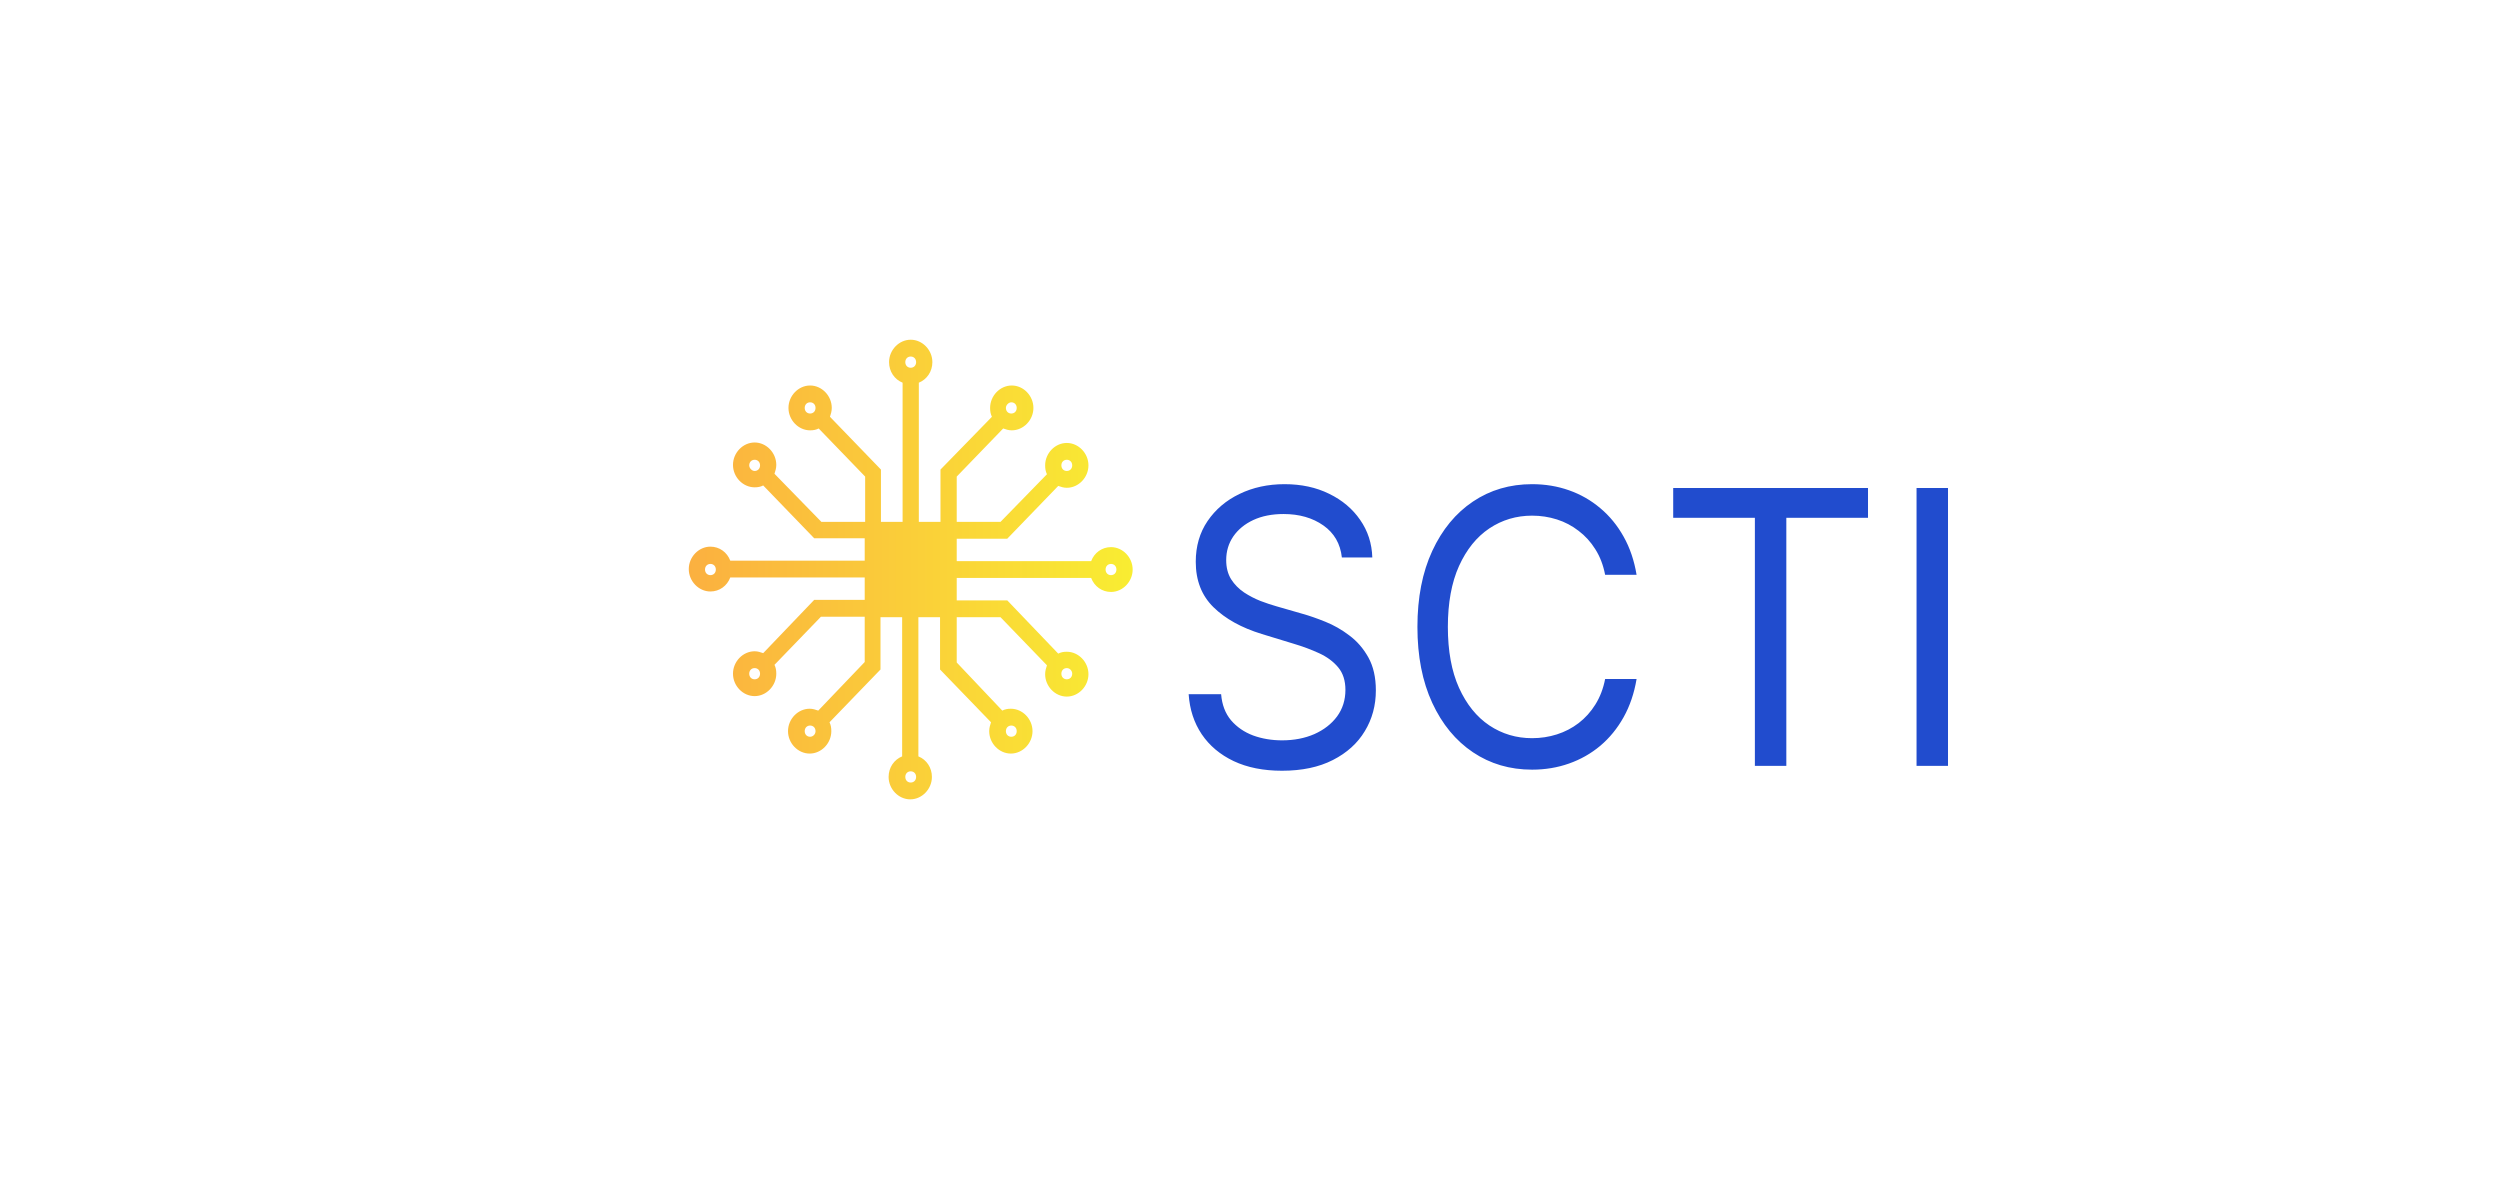 <svg width="458" height="216" viewBox="0 0 458 216" fill="none" xmlns="http://www.w3.org/2000/svg">
<path d="M203.535 100.232C201.883 100.232 200.478 101.258 199.899 102.799H175.272V98.691H184.528L193.867 89.022C194.362 89.193 194.858 89.364 195.436 89.364C197.585 89.364 199.403 87.481 199.403 85.256C199.403 83.031 197.585 81.149 195.436 81.149C193.288 81.149 191.47 83.031 191.47 85.256C191.47 85.855 191.552 86.369 191.8 86.882L183.289 95.611H175.272V87.31L183.784 78.496C184.28 78.667 184.776 78.838 185.354 78.838C187.503 78.838 189.321 76.956 189.321 74.731C189.321 72.506 187.503 70.623 185.354 70.623C183.206 70.623 181.388 72.506 181.388 74.731C181.388 75.33 181.47 75.843 181.718 76.357L172.297 86.026V95.611H168.33V70.11C169.818 69.511 170.81 68.056 170.81 66.345C170.81 64.12 168.992 62.237 166.843 62.237C164.694 62.237 162.876 64.12 162.876 66.345C162.876 68.056 163.868 69.511 165.356 70.11V95.611H161.389V86.026L152.05 76.357C152.216 75.843 152.38 75.33 152.38 74.731C152.38 72.506 150.562 70.623 148.414 70.623C146.266 70.623 144.448 72.506 144.448 74.731C144.448 76.956 146.266 78.838 148.414 78.838C148.992 78.838 149.488 78.753 149.984 78.496L158.496 87.31V95.611H150.48L141.886 86.797C142.051 86.283 142.216 85.77 142.216 85.171C142.216 82.946 140.398 81.063 138.25 81.063C136.101 81.063 134.283 82.946 134.283 85.171C134.283 87.396 136.101 89.278 138.25 89.278C138.827 89.278 139.324 89.193 139.819 88.936L149.157 98.606H158.414V102.713H133.786C133.208 101.173 131.803 100.146 130.15 100.146C128.002 100.146 126.184 102.029 126.184 104.253C126.184 106.478 128.002 108.361 130.15 108.361C131.803 108.361 133.208 107.334 133.786 105.794H158.414V109.901H149.157L139.819 119.656C139.324 119.485 138.827 119.314 138.25 119.314C136.101 119.314 134.283 121.197 134.283 123.422C134.283 125.647 136.101 127.529 138.25 127.529C140.398 127.529 142.216 125.647 142.216 123.422C142.216 122.823 142.133 122.309 141.886 121.796L150.397 112.982H158.414V121.282L149.902 130.182C149.406 130.011 148.91 129.84 148.331 129.84C146.182 129.84 144.364 131.722 144.364 133.947C144.364 136.172 146.182 138.055 148.331 138.055C150.48 138.055 152.298 136.172 152.298 133.947C152.298 133.348 152.216 132.835 151.967 132.321L161.306 122.652V113.067H165.273V138.568C163.785 139.167 162.794 140.622 162.794 142.333C162.794 144.558 164.612 146.441 166.761 146.441C168.909 146.441 170.726 144.558 170.726 142.333C170.726 140.622 169.736 139.167 168.248 138.568V113.067H172.215V122.652L181.553 132.321C181.388 132.835 181.222 133.348 181.222 133.947C181.222 136.172 183.04 138.055 185.189 138.055C187.338 138.055 189.156 136.172 189.156 133.947C189.156 131.722 187.338 129.84 185.189 129.84C184.61 129.84 184.115 129.925 183.619 130.182L175.272 121.368V113.067H183.289L191.8 121.881C191.635 122.395 191.47 122.908 191.47 123.507C191.47 125.732 193.288 127.615 195.436 127.615C197.585 127.615 199.403 125.732 199.403 123.507C199.403 121.282 197.585 119.4 195.436 119.4C194.858 119.4 194.362 119.485 193.867 119.742L184.528 109.987H175.272V105.879H199.899C200.478 107.42 201.883 108.446 203.535 108.446C205.684 108.446 207.502 106.564 207.502 104.339C207.502 102.114 205.684 100.232 203.535 100.232ZM195.436 84.229C196.015 84.229 196.428 84.657 196.428 85.256C196.428 85.855 196.015 86.283 195.436 86.283C194.858 86.283 194.444 85.855 194.444 85.256C194.444 84.657 194.858 84.229 195.436 84.229ZM185.271 73.704C185.85 73.704 186.263 74.132 186.263 74.731C186.263 75.33 185.85 75.758 185.271 75.758C184.694 75.758 184.28 75.33 184.28 74.731C184.28 74.217 184.776 73.704 185.271 73.704ZM147.423 74.731C147.423 74.132 147.836 73.704 148.414 73.704C148.992 73.704 149.406 74.132 149.406 74.731C149.406 75.33 148.992 75.758 148.414 75.758C147.836 75.758 147.423 75.33 147.423 74.731ZM137.258 85.256C137.258 84.657 137.671 84.229 138.25 84.229C138.827 84.229 139.241 84.657 139.241 85.256C139.241 85.855 138.827 86.283 138.25 86.283C137.753 86.283 137.258 85.77 137.258 85.256ZM138.25 124.449C137.671 124.449 137.258 124.021 137.258 123.422C137.258 122.823 137.671 122.395 138.25 122.395C138.827 122.395 139.241 122.823 139.241 123.422C139.241 124.021 138.827 124.449 138.25 124.449ZM148.414 134.974C147.836 134.974 147.423 134.546 147.423 133.947C147.423 133.348 147.836 132.92 148.414 132.92C148.992 132.92 149.406 133.348 149.406 133.947C149.406 134.546 148.91 134.974 148.414 134.974ZM186.263 133.947C186.263 134.546 185.85 134.974 185.271 134.974C184.694 134.974 184.28 134.546 184.28 133.947C184.28 133.348 184.694 132.92 185.271 132.92C185.85 132.92 186.263 133.348 186.263 133.947ZM196.428 123.422C196.428 124.021 196.015 124.449 195.436 124.449C194.858 124.449 194.444 124.021 194.444 123.422C194.444 122.823 194.858 122.395 195.436 122.395C196.015 122.395 196.428 122.908 196.428 123.422ZM166.843 65.318C167.421 65.318 167.835 65.746 167.835 66.345C167.835 66.944 167.421 67.372 166.843 67.372C166.264 67.372 165.851 66.944 165.851 66.345C165.851 65.746 166.264 65.318 166.843 65.318ZM130.15 105.366C129.572 105.366 129.159 104.938 129.159 104.339C129.159 103.74 129.572 103.312 130.15 103.312C130.729 103.312 131.142 103.74 131.142 104.339C131.142 104.938 130.729 105.366 130.15 105.366ZM166.843 143.36C166.264 143.36 165.851 142.932 165.851 142.333C165.851 141.734 166.264 141.306 166.843 141.306C167.421 141.306 167.835 141.734 167.835 142.333C167.835 142.932 167.421 143.36 166.843 143.36ZM203.535 105.366C202.957 105.366 202.543 104.938 202.543 104.339C202.543 103.74 202.957 103.312 203.535 103.312C204.114 103.312 204.527 103.74 204.527 104.339C204.527 104.938 204.114 105.366 203.535 105.366Z" fill="url(#paint0_linear_15_27)"/>
<path d="M245.83 102.123C245.551 99.604 244.421 97.649 242.437 96.257C240.455 94.865 238.023 94.169 235.142 94.169C233.035 94.169 231.192 94.533 229.612 95.263C228.048 95.992 226.824 96.994 225.941 98.27C225.073 99.546 224.64 100.996 224.64 102.62C224.64 103.979 224.942 105.148 225.546 106.125C226.166 107.087 226.956 107.89 227.916 108.537C228.877 109.166 229.883 109.688 230.937 110.103C231.99 110.5 232.957 110.824 233.841 111.072L238.673 112.464C239.913 112.812 241.291 113.293 242.809 113.906C244.343 114.519 245.807 115.356 247.2 116.417C248.61 117.461 249.772 118.803 250.686 120.444C251.6 122.084 252.057 124.098 252.057 126.484C252.057 129.235 251.383 131.721 250.035 133.941C248.703 136.162 246.752 137.927 244.18 139.236C241.624 140.545 238.519 141.2 234.863 141.2C231.455 141.2 228.505 140.612 226.011 139.435C223.532 138.258 221.58 136.618 220.156 134.513C218.746 132.409 217.948 129.964 217.762 127.18H223.711C223.866 129.102 224.47 130.693 225.523 131.953C226.591 133.196 227.939 134.124 229.565 134.737C231.208 135.333 232.973 135.632 234.863 135.632C237.063 135.632 239.038 135.251 240.788 134.488C242.538 133.709 243.924 132.632 244.947 131.257C245.969 129.865 246.481 128.241 246.481 126.385C246.481 124.694 246.039 123.319 245.156 122.258C244.273 121.198 243.111 120.336 241.671 119.673C240.23 119.01 238.673 118.43 237.001 117.933L231.145 116.143C227.428 115 224.485 113.367 222.316 111.246C220.148 109.125 219.063 106.349 219.063 102.919C219.063 100.068 219.784 97.582 221.224 95.461C222.681 93.323 224.632 91.666 227.079 90.49C229.542 89.297 232.292 88.7 235.328 88.7C238.395 88.7 241.121 89.288 243.506 90.465C245.892 91.625 247.782 93.216 249.175 95.238C250.585 97.259 251.329 99.555 251.406 102.123H245.83ZM299.821 105.305H294.059C293.718 103.532 293.122 101.974 292.27 100.632C291.434 99.29 290.411 98.163 289.203 97.251C288.01 96.323 286.686 95.627 285.23 95.163C283.774 94.699 282.256 94.467 280.675 94.467C277.795 94.467 275.185 95.246 272.846 96.804C270.522 98.361 268.671 100.657 267.293 103.689C265.93 106.722 265.248 110.442 265.248 114.851C265.248 119.259 265.93 122.979 267.293 126.012C268.671 129.044 270.522 131.34 272.846 132.897C275.185 134.455 277.795 135.234 280.675 135.234C282.256 135.234 283.774 135.002 285.23 134.538C286.686 134.074 288.01 133.386 289.203 132.475C290.411 131.547 291.434 130.412 292.27 129.069C293.122 127.71 293.718 126.153 294.059 124.396H299.821C299.387 126.998 298.597 129.326 297.451 131.381C296.305 133.436 294.88 135.184 293.176 136.626C291.472 138.051 289.559 139.137 287.437 139.882C285.33 140.628 283.077 141.001 280.675 141.001C276.618 141.001 273.008 139.941 269.849 137.819C266.689 135.698 264.202 132.682 262.39 128.771C260.578 124.86 259.672 120.22 259.672 114.851C259.672 109.481 260.578 104.841 262.39 100.93C264.202 97.019 266.689 94.003 269.849 91.882C273.008 89.761 276.618 88.7 280.675 88.7C283.077 88.7 285.33 89.073 287.437 89.819C289.559 90.564 291.472 91.658 293.176 93.1C294.88 94.525 296.305 96.265 297.451 98.32C298.597 100.358 299.387 102.687 299.821 105.305ZM306.53 94.865V89.396H342.219V94.865H327.255V140.305H321.494V94.865H306.53ZM356.874 89.396V140.305H351.111V89.396H356.874Z" fill="#214CCE"/>
<defs>
<linearGradient id="paint0_linear_15_27" x1="126.184" y1="62.237" x2="207.502" y2="62.237" gradientUnits="userSpaceOnUse">
<stop stop-color="#FBB040"/>
<stop offset="1" stop-color="#F9ED32"/>
</linearGradient>
</defs>
</svg>
